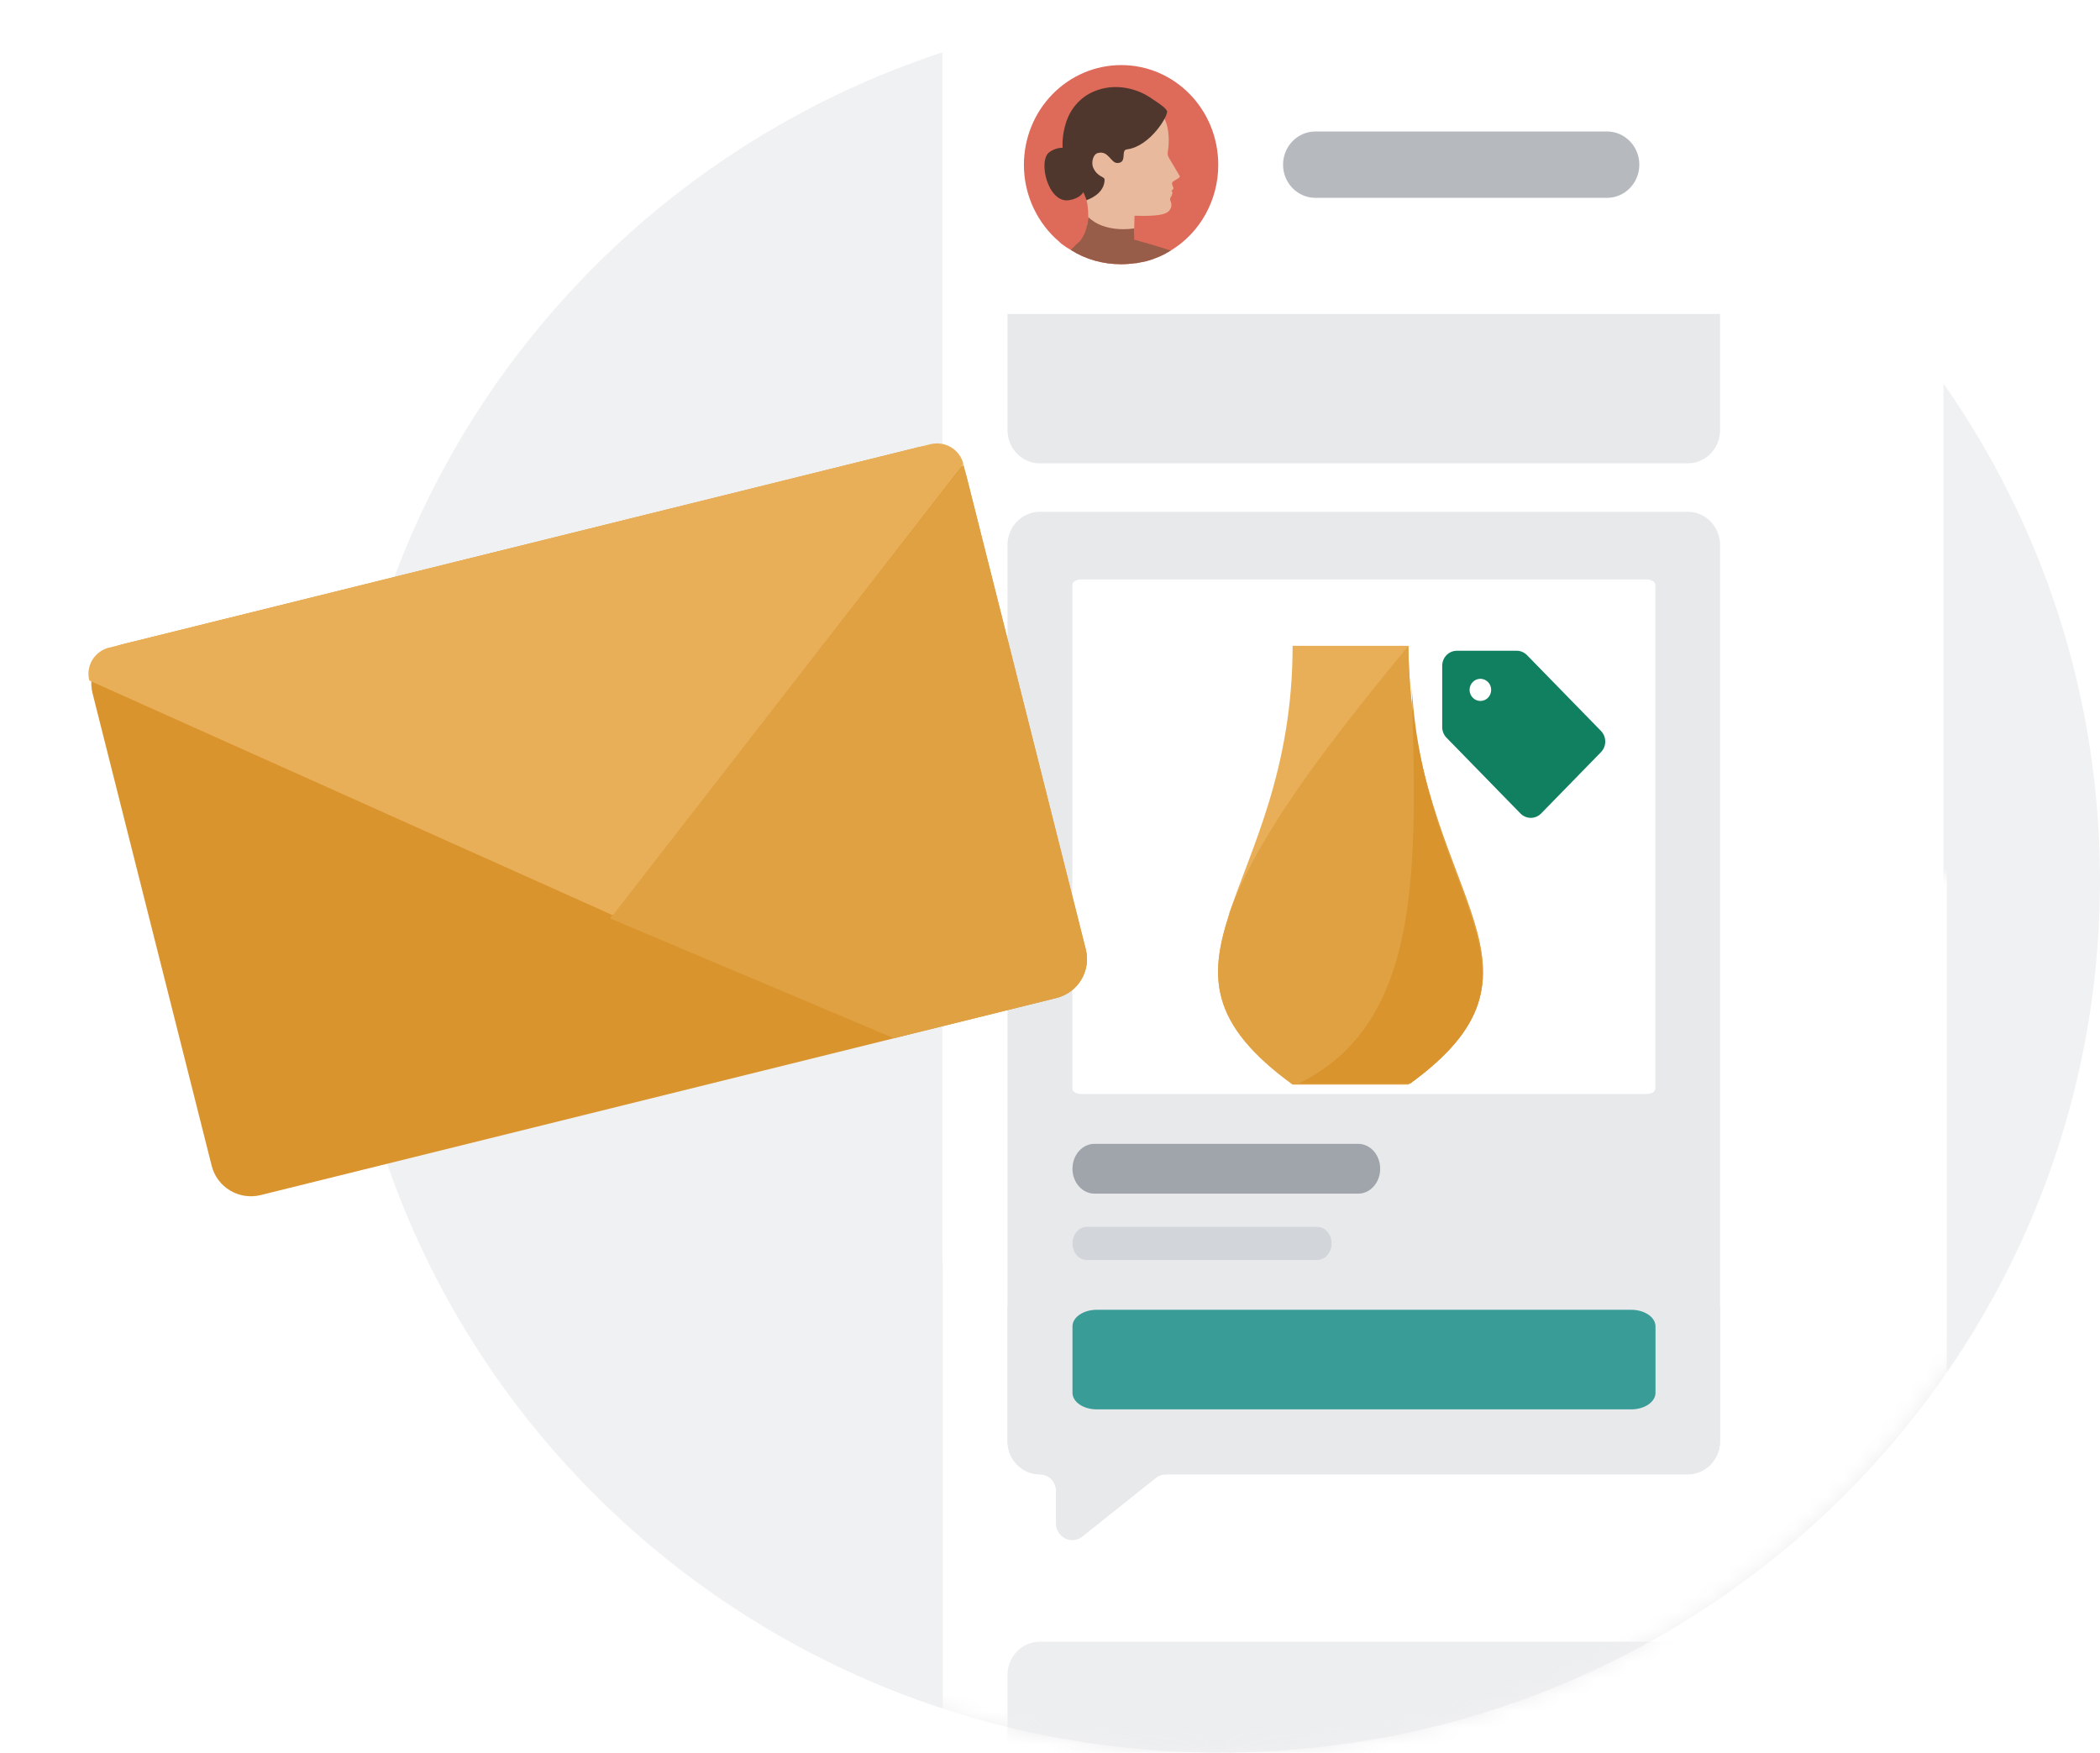 <svg width="127" height="106" viewBox="0 0 127 106" fill="none" xmlns="http://www.w3.org/2000/svg">
<path d="M126.998 53.247C126.998 82.402 103.19 105.997 73.772 105.997C44.355 105.997 20.547 82.402 20.547 53.247C20.547 24.093 44.355 0.498 73.772 0.498C103.19 0.498 126.998 24.093 126.998 53.247Z" fill="#F0F1F2"/>
<mask id="mask0_896_17457" style="mask-type:luminance" maskUnits="userSpaceOnUse" x="20" y="53" width="107" height="53">
<path d="M20.408 53.175C20.408 82.34 44.242 105.999 73.646 105.999C103.05 105.999 126.859 82.351 126.859 53.175V53L20.408 53V53.175Z" fill="white"/>
</mask>
<g mask="url(#mask0_896_17457)">
<g filter="url(#filter0_dd_896_17457)">
<path d="M113.821 -0.082H60.933C59.894 -0.082 58.898 0.341 58.163 1.094C57.428 1.847 57.016 2.868 57.016 3.933V106.315C57.016 107.38 57.428 108.401 58.163 109.154C58.898 109.907 59.894 110.33 60.933 110.33H113.821C114.86 110.33 115.856 109.907 116.591 109.154C117.326 108.401 117.738 107.38 117.738 106.315V3.933C117.738 2.868 117.326 1.847 116.591 1.094C115.856 0.341 114.86 -0.082 113.821 -0.082Z" fill="white"/>
</g>
<path d="M111.858 99.287H62.889C61.807 99.287 60.93 100.186 60.93 101.295V105.31C60.93 106.418 61.807 107.317 62.889 107.317H111.858C112.94 107.317 113.817 106.418 113.817 105.31V101.295C113.817 100.186 112.94 99.287 111.858 99.287Z" fill="#EDEEEF"/>
<path fill-rule="evenodd" clip-rule="evenodd" d="M102.064 30.947C102.584 30.947 103.082 31.159 103.45 31.535C103.817 31.912 104.023 32.422 104.023 32.955V87.157C104.023 87.69 103.817 88.2 103.45 88.577C103.082 88.953 102.584 89.165 102.064 89.165H70.5C70.282 89.164 70.071 89.239 69.899 89.376L65.449 92.924C65.304 93.039 65.13 93.111 64.948 93.13C64.766 93.149 64.581 93.116 64.417 93.033C64.252 92.95 64.113 92.822 64.016 92.662C63.919 92.503 63.868 92.319 63.868 92.131V90.168C63.868 89.902 63.765 89.647 63.581 89.459C63.397 89.27 63.148 89.165 62.889 89.165C62.369 89.165 61.871 88.953 61.503 88.577C61.136 88.2 60.93 87.69 60.93 87.157V32.955C60.93 32.422 61.136 31.912 61.503 31.535C61.871 31.159 62.369 30.947 62.889 30.947H102.064Z" fill="#E8E9EB"/>
<path d="M98.641 79.213H66.321C65.509 79.213 64.852 79.662 64.852 80.217V84.232C64.852 84.786 65.509 85.235 66.321 85.235H98.641C99.452 85.235 100.11 84.786 100.11 84.232V80.217C100.11 79.662 99.452 79.213 98.641 79.213Z" fill="#399C97"/>
<path d="M82.131 69.176H66.181C65.447 69.176 64.852 69.85 64.852 70.681C64.852 71.513 65.447 72.187 66.181 72.187H82.131C82.865 72.187 83.46 71.513 83.46 70.681C83.46 69.85 82.865 69.176 82.131 69.176Z" fill="#9FA5AB"/>
<path d="M79.651 74.197H65.722C65.241 74.197 64.852 74.647 64.852 75.201C64.852 75.755 65.241 76.205 65.722 76.205H79.651C80.132 76.205 80.522 75.755 80.522 75.201C80.522 74.647 80.132 74.197 79.651 74.197Z" fill="#D2D5D9"/>
<path d="M64.852 35.378C64.852 35.196 65.08 35.049 65.362 35.049H99.599C99.881 35.049 100.11 35.196 100.11 35.378V65.836C100.11 66.018 99.881 66.165 99.599 66.165H65.362C65.295 66.165 65.229 66.156 65.167 66.14C65.105 66.124 65.049 66.099 65.001 66.069C64.954 66.038 64.916 66.002 64.89 65.962C64.865 65.922 64.852 65.879 64.852 65.836V35.378Z" fill="white"/>
<path d="M85.175 65.592H78.172C73.132 61.927 73.098 59.065 74.35 55.26V55.225C75.635 51.351 78.172 46.569 78.172 39.065H85.175C85.175 39.728 85.209 40.356 85.243 40.949C86.021 54.458 94.885 58.576 85.175 65.592Z" fill="#E9AF58"/>
<path d="M85.175 65.592H78.172C73.132 61.927 73.098 59.065 74.35 55.26V55.225C76.041 50.513 80.304 44.963 85.175 39.065C85.175 39.728 85.209 40.356 85.243 40.949C86.021 54.458 94.885 58.576 85.175 65.592Z" fill="#E0A143"/>
<path d="M85.309 65.523H78.562C85.993 61.851 85.7 52.604 85.374 41.522C86.124 54.678 94.662 58.69 85.309 65.523Z" fill="#D9942D"/>
</g>
<path d="M113.627 0H60.898C59.862 0 58.869 0.303 58.136 0.841C57.404 1.38 56.992 2.111 56.992 2.873V76.126C56.992 76.888 57.404 77.619 58.136 78.158C58.869 78.696 59.862 78.999 60.898 78.999H113.627C114.663 78.999 115.657 78.696 116.389 78.158C117.122 77.619 117.533 76.888 117.533 76.126V2.873C117.533 2.111 117.122 1.38 116.389 0.841C115.657 0.303 114.663 0 113.627 0Z" fill="white"/>
<path d="M104.023 14.974C104.023 14.442 103.817 13.931 103.45 13.555C103.082 13.178 102.584 12.967 102.064 12.967H62.889C62.369 12.967 61.871 13.178 61.503 13.555C61.136 13.931 60.93 14.442 60.93 14.974V26.015C60.93 26.548 61.136 27.059 61.503 27.435C61.871 27.811 62.369 28.023 62.889 28.023H102.064C102.584 28.023 103.082 27.811 103.45 27.435C103.817 27.059 104.023 26.548 104.023 26.015V14.974Z" fill="#E8E9EB"/>
<path fill-rule="evenodd" clip-rule="evenodd" d="M102.064 30.951C102.584 30.951 103.082 31.163 103.45 31.539C103.817 31.916 104.023 32.426 104.023 32.959V87.161C104.023 87.694 103.817 88.204 103.45 88.581C103.082 88.957 102.584 89.169 102.064 89.169H70.5C70.282 89.168 70.071 89.243 69.899 89.38L65.449 92.928C65.304 93.043 65.13 93.114 64.948 93.134C64.766 93.153 64.581 93.12 64.417 93.037C64.252 92.954 64.113 92.826 64.016 92.666C63.919 92.507 63.868 92.323 63.868 92.135V90.172C63.868 89.906 63.765 89.651 63.581 89.463C63.397 89.274 63.148 89.169 62.889 89.169C62.369 89.169 61.871 88.957 61.503 88.581C61.136 88.204 60.93 87.694 60.93 87.161V32.959C60.93 32.426 61.136 31.916 61.503 31.539C61.871 31.163 62.369 30.951 62.889 30.951H102.064Z" fill="#E8E9EB"/>
<path d="M98.649 79.215H66.329C65.517 79.215 64.859 79.664 64.859 80.219V84.234C64.859 84.788 65.517 85.237 66.329 85.237H98.649C99.46 85.237 100.118 84.788 100.118 84.234V80.219C100.118 79.664 99.46 79.215 98.649 79.215Z" fill="#399C97"/>
<path d="M82.139 69.178H66.189C65.454 69.178 64.859 69.852 64.859 70.683C64.859 71.515 65.454 72.189 66.189 72.189H82.139C82.873 72.189 83.468 71.515 83.468 70.683C83.468 69.852 82.873 69.178 82.139 69.178Z" fill="#9FA5AB"/>
<path d="M79.659 74.197H65.73C65.249 74.197 64.859 74.647 64.859 75.201C64.859 75.755 65.249 76.205 65.73 76.205H79.659C80.14 76.205 80.53 75.755 80.53 75.201C80.53 74.647 80.14 74.197 79.659 74.197Z" fill="#D2D5D9"/>
<path d="M64.852 35.374C64.852 35.192 65.08 35.045 65.362 35.045H99.599C99.881 35.045 100.11 35.192 100.11 35.374V65.832C100.11 66.014 99.881 66.161 99.599 66.161H65.362C65.295 66.161 65.229 66.153 65.167 66.136C65.105 66.12 65.049 66.095 65.001 66.065C64.954 66.034 64.916 65.998 64.89 65.958C64.865 65.918 64.852 65.875 64.852 65.832V35.374Z" fill="white"/>
<path d="M85.175 65.588H78.172C73.132 61.923 73.098 59.061 74.35 55.256V55.221C75.635 51.347 78.172 46.565 78.172 39.06H85.175C85.175 39.724 85.209 40.352 85.243 40.945C86.021 54.454 94.885 58.572 85.175 65.588Z" fill="#E9AF58"/>
<path d="M85.175 65.588H78.172C73.132 61.923 73.098 59.061 74.35 55.256V55.221C76.041 50.509 80.304 44.959 85.175 39.06C85.175 39.724 85.209 40.352 85.243 40.945C86.021 54.454 94.885 58.572 85.175 65.588Z" fill="#E0A143"/>
<path fill-rule="evenodd" clip-rule="evenodd" d="M87.478 44.615C87.396 44.531 87.331 44.43 87.286 44.32C87.242 44.21 87.219 44.092 87.219 43.972V40.266C87.219 40.025 87.312 39.794 87.478 39.623C87.644 39.453 87.87 39.357 88.105 39.357H91.722C91.957 39.357 92.183 39.453 92.349 39.623L96.82 44.206C97.166 44.561 97.166 45.136 96.82 45.49L93.203 49.197C93.036 49.368 92.811 49.463 92.576 49.463C92.341 49.463 92.116 49.368 91.95 49.197L87.478 44.614V44.615ZM89.99 42.197C90.05 42.135 90.099 42.061 90.131 41.98C90.164 41.899 90.181 41.812 90.181 41.724C90.181 41.636 90.164 41.548 90.132 41.467C90.099 41.386 90.051 41.312 89.99 41.25C89.929 41.188 89.857 41.138 89.778 41.105C89.699 41.071 89.614 41.054 89.528 41.053C89.442 41.053 89.357 41.071 89.278 41.104C89.199 41.138 89.127 41.187 89.066 41.249C88.943 41.375 88.874 41.545 88.874 41.723C88.874 41.901 88.943 42.071 89.066 42.197C89.188 42.322 89.354 42.393 89.528 42.393C89.701 42.393 89.867 42.323 89.99 42.197Z" fill="#108060"/>
<path d="M85.309 65.519H78.562C85.993 61.847 85.7 52.6 85.374 41.518C86.124 54.674 94.662 58.686 85.309 65.519Z" fill="#D9942D"/>
<path d="M58.969 1.926H115.774V18.989H58.969V1.926Z" fill="white"/>
<path d="M97.182 7.951H79.552C78.471 7.951 77.594 8.85 77.594 9.959C77.594 11.067 78.471 11.966 79.552 11.966H97.182C98.264 11.966 99.141 11.067 99.141 9.959C99.141 8.85 98.264 7.951 97.182 7.951Z" fill="#B6BABF"/>
<path d="M61.922 9.968C61.922 11.838 62.763 13.527 64.073 14.633C64.171 14.734 64.288 14.814 64.406 14.895C64.406 14.895 64.484 14.955 64.523 14.975C64.6 15.015 64.679 15.075 64.757 15.115C65.638 15.679 66.694 15.98 67.788 15.98C68.082 15.98 68.356 15.96 68.63 15.92H68.707C68.923 15.88 69.118 15.84 69.313 15.8C69.837 15.661 70.338 15.444 70.8 15.156C71.678 14.622 72.405 13.863 72.909 12.953C73.413 12.043 73.677 11.014 73.675 9.968C73.675 6.631 71.054 3.936 67.808 3.936C66.247 3.936 64.75 4.571 63.646 5.702C62.542 6.834 61.922 8.368 61.922 9.968Z" fill="#DE6A5A"/>
<path d="M71.29 10.761L70.939 10.982C70.9 11.002 70.88 11.062 70.88 11.123L70.939 11.303C70.939 11.323 70.959 11.323 70.959 11.343C70.998 11.464 70.821 11.544 70.821 11.544C70.861 11.524 70.9 11.604 70.9 11.645C70.9 11.685 70.9 11.725 70.88 11.765C70.88 11.785 70.861 11.805 70.861 11.825C70.821 11.885 70.763 11.966 70.763 12.046C70.763 12.106 70.802 12.187 70.821 12.247C70.841 12.307 70.841 12.367 70.841 12.428C70.841 12.548 70.763 12.729 70.606 12.829C70.176 13.15 68.631 13.03 68.612 13.05L68.592 13.833L68.573 14.596L65.424 14.716C65.561 14.616 65.816 13.411 65.816 13.11C65.816 12.006 65.522 11.343 65.053 10.601C64.662 9.978 64.427 9.356 64.446 8.613C64.564 5.461 67.595 5.02 68.671 5.702C68.671 5.702 69.628 6.104 70.254 6.907C70.704 7.489 70.704 8.392 70.665 8.874C70.645 9.095 70.568 9.296 70.665 9.497L71.33 10.621C71.369 10.661 71.349 10.721 71.29 10.761Z" fill="#E9B99E"/>
<path d="M70.574 6.706C70.692 6.947 69.577 8.854 68.15 9.035C67.758 9.075 68.189 9.818 67.603 9.858C67.172 9.898 67.054 9.075 66.39 9.256C66.096 9.336 65.998 9.818 66.096 10.099C66.351 10.722 66.801 10.661 66.801 10.862C66.801 11.524 66.214 11.926 65.706 12.107C65.706 12.107 65.549 11.544 65.197 11.103C65.197 11.103 63.769 9.858 64.434 7.53C64.708 6.546 65.412 5.763 66.39 5.442C67.505 5.06 68.776 5.321 69.714 6.004C69.891 6.124 70.477 6.486 70.574 6.706Z" fill="#50372E"/>
<path d="M65.64 10.68C65.64 10.801 65.954 11.885 64.663 12.106C63.372 12.326 62.746 9.697 63.47 9.195C64.194 8.693 64.877 9.074 64.877 9.074L65.64 10.68Z" fill="#50372E"/>
<path d="M64.758 15.114C65.638 15.677 66.694 15.978 67.789 15.978C68.083 15.978 68.356 15.957 68.63 15.917H68.709C68.923 15.877 69.119 15.837 69.315 15.797C69.838 15.658 70.339 15.442 70.801 15.155C70.116 14.914 68.591 14.492 68.591 14.492V13.809C68.532 13.83 66.812 14.111 65.815 13.127C65.815 13.167 65.815 13.227 65.795 13.288C65.795 13.328 65.795 13.388 65.775 13.448C65.775 13.488 65.756 13.528 65.756 13.569C65.756 13.589 65.756 13.609 65.736 13.629C65.677 13.95 65.54 14.332 65.266 14.633C65.286 14.592 65.032 14.833 64.758 15.114Z" fill="#975D48"/>
<g filter="url(#filter1_d_896_17457)">
<path d="M5.594 40.917C5.436 40.292 5.535 39.632 5.868 39.08C6.2 38.529 6.74 38.132 7.368 37.976L55.494 26.057C56.122 25.902 56.786 26.001 57.342 26.332C57.897 26.664 58.297 27.201 58.455 27.825L65.665 56.418C65.822 57.042 65.723 57.703 65.391 58.254C65.058 58.806 64.519 59.203 63.891 59.358L15.764 71.277C15.137 71.433 14.472 71.334 13.917 71.002C13.361 70.671 12.961 70.134 12.803 69.509L5.594 40.917Z" fill="#D9942D"/>
<path d="M36.89 54.541L58.268 27.093L65.662 56.417C65.741 56.726 65.756 57.047 65.708 57.362C65.66 57.678 65.55 57.981 65.384 58.254C65.217 58.528 64.998 58.766 64.738 58.956C64.478 59.146 64.183 59.283 63.869 59.361L54.056 61.791L36.89 54.541Z" fill="#E0A143"/>
<path d="M37.062 54.353L58.263 27.066C58.214 26.857 58.123 26.66 57.996 26.486C57.869 26.313 57.708 26.166 57.523 26.054C57.337 25.942 57.132 25.868 56.917 25.835C56.703 25.803 56.484 25.813 56.273 25.864L6.596 38.167C6.385 38.219 6.186 38.312 6.012 38.441C5.837 38.57 5.691 38.732 5.58 38.917C5.469 39.102 5.396 39.307 5.365 39.52C5.335 39.733 5.347 39.95 5.402 40.158L37.062 54.353Z" fill="#E9AF58"/>
</g>
<defs>
<filter id="filter0_dd_896_17457" x="45.086" y="-10.456" width="84.583" height="134.272" filterUnits="userSpaceOnUse" color-interpolation-filters="sRGB">
<feFlood flood-opacity="0" result="BackgroundImageFix"/>
<feColorMatrix in="SourceAlpha" type="matrix" values="0 0 0 0 0 0 0 0 0 0 0 0 0 0 0 0 0 0 127 0" result="hardAlpha"/>
<feOffset dy="1.556"/>
<feGaussianBlur stdDeviation="5.965"/>
<feColorMatrix type="matrix" values="0 0 0 0 0 0 0 0 0 0 0 0 0 0 0 0 0 0 0.09 0"/>
<feBlend mode="normal" in2="BackgroundImageFix" result="effect1_dropShadow_896_17457"/>
<feColorMatrix in="SourceAlpha" type="matrix" values="0 0 0 0 0 0 0 0 0 0 0 0 0 0 0 0 0 0 127 0" result="hardAlpha"/>
<feOffset dy="1.037"/>
<feGaussianBlur stdDeviation="0.778"/>
<feColorMatrix type="matrix" values="0 0 0 0 0 0 0 0 0 0 0 0 0 0 0 0 0 0 0.12 0"/>
<feBlend mode="normal" in2="effect1_dropShadow_896_17457" result="effect2_dropShadow_896_17457"/>
<feBlend mode="normal" in="SourceGraphic" in2="effect2_dropShadow_896_17457" result="shape"/>
</filter>
<filter id="filter1_d_896_17457" x="0.349" y="21.816" width="70.389" height="55.533" filterUnits="userSpaceOnUse" color-interpolation-filters="sRGB">
<feFlood flood-opacity="0" result="BackgroundImageFix"/>
<feColorMatrix in="SourceAlpha" type="matrix" values="0 0 0 0 0 0 0 0 0 0 0 0 0 0 0 0 0 0 127 0" result="hardAlpha"/>
<feOffset dy="1"/>
<feGaussianBlur stdDeviation="2.5"/>
<feColorMatrix type="matrix" values="0 0 0 0 0 0 0 0 0 0 0 0 0 0 0 0 0 0 0.3 0"/>
<feBlend mode="normal" in2="BackgroundImageFix" result="effect1_dropShadow_896_17457"/>
<feBlend mode="normal" in="SourceGraphic" in2="effect1_dropShadow_896_17457" result="shape"/>
</filter>
</defs>
</svg>
